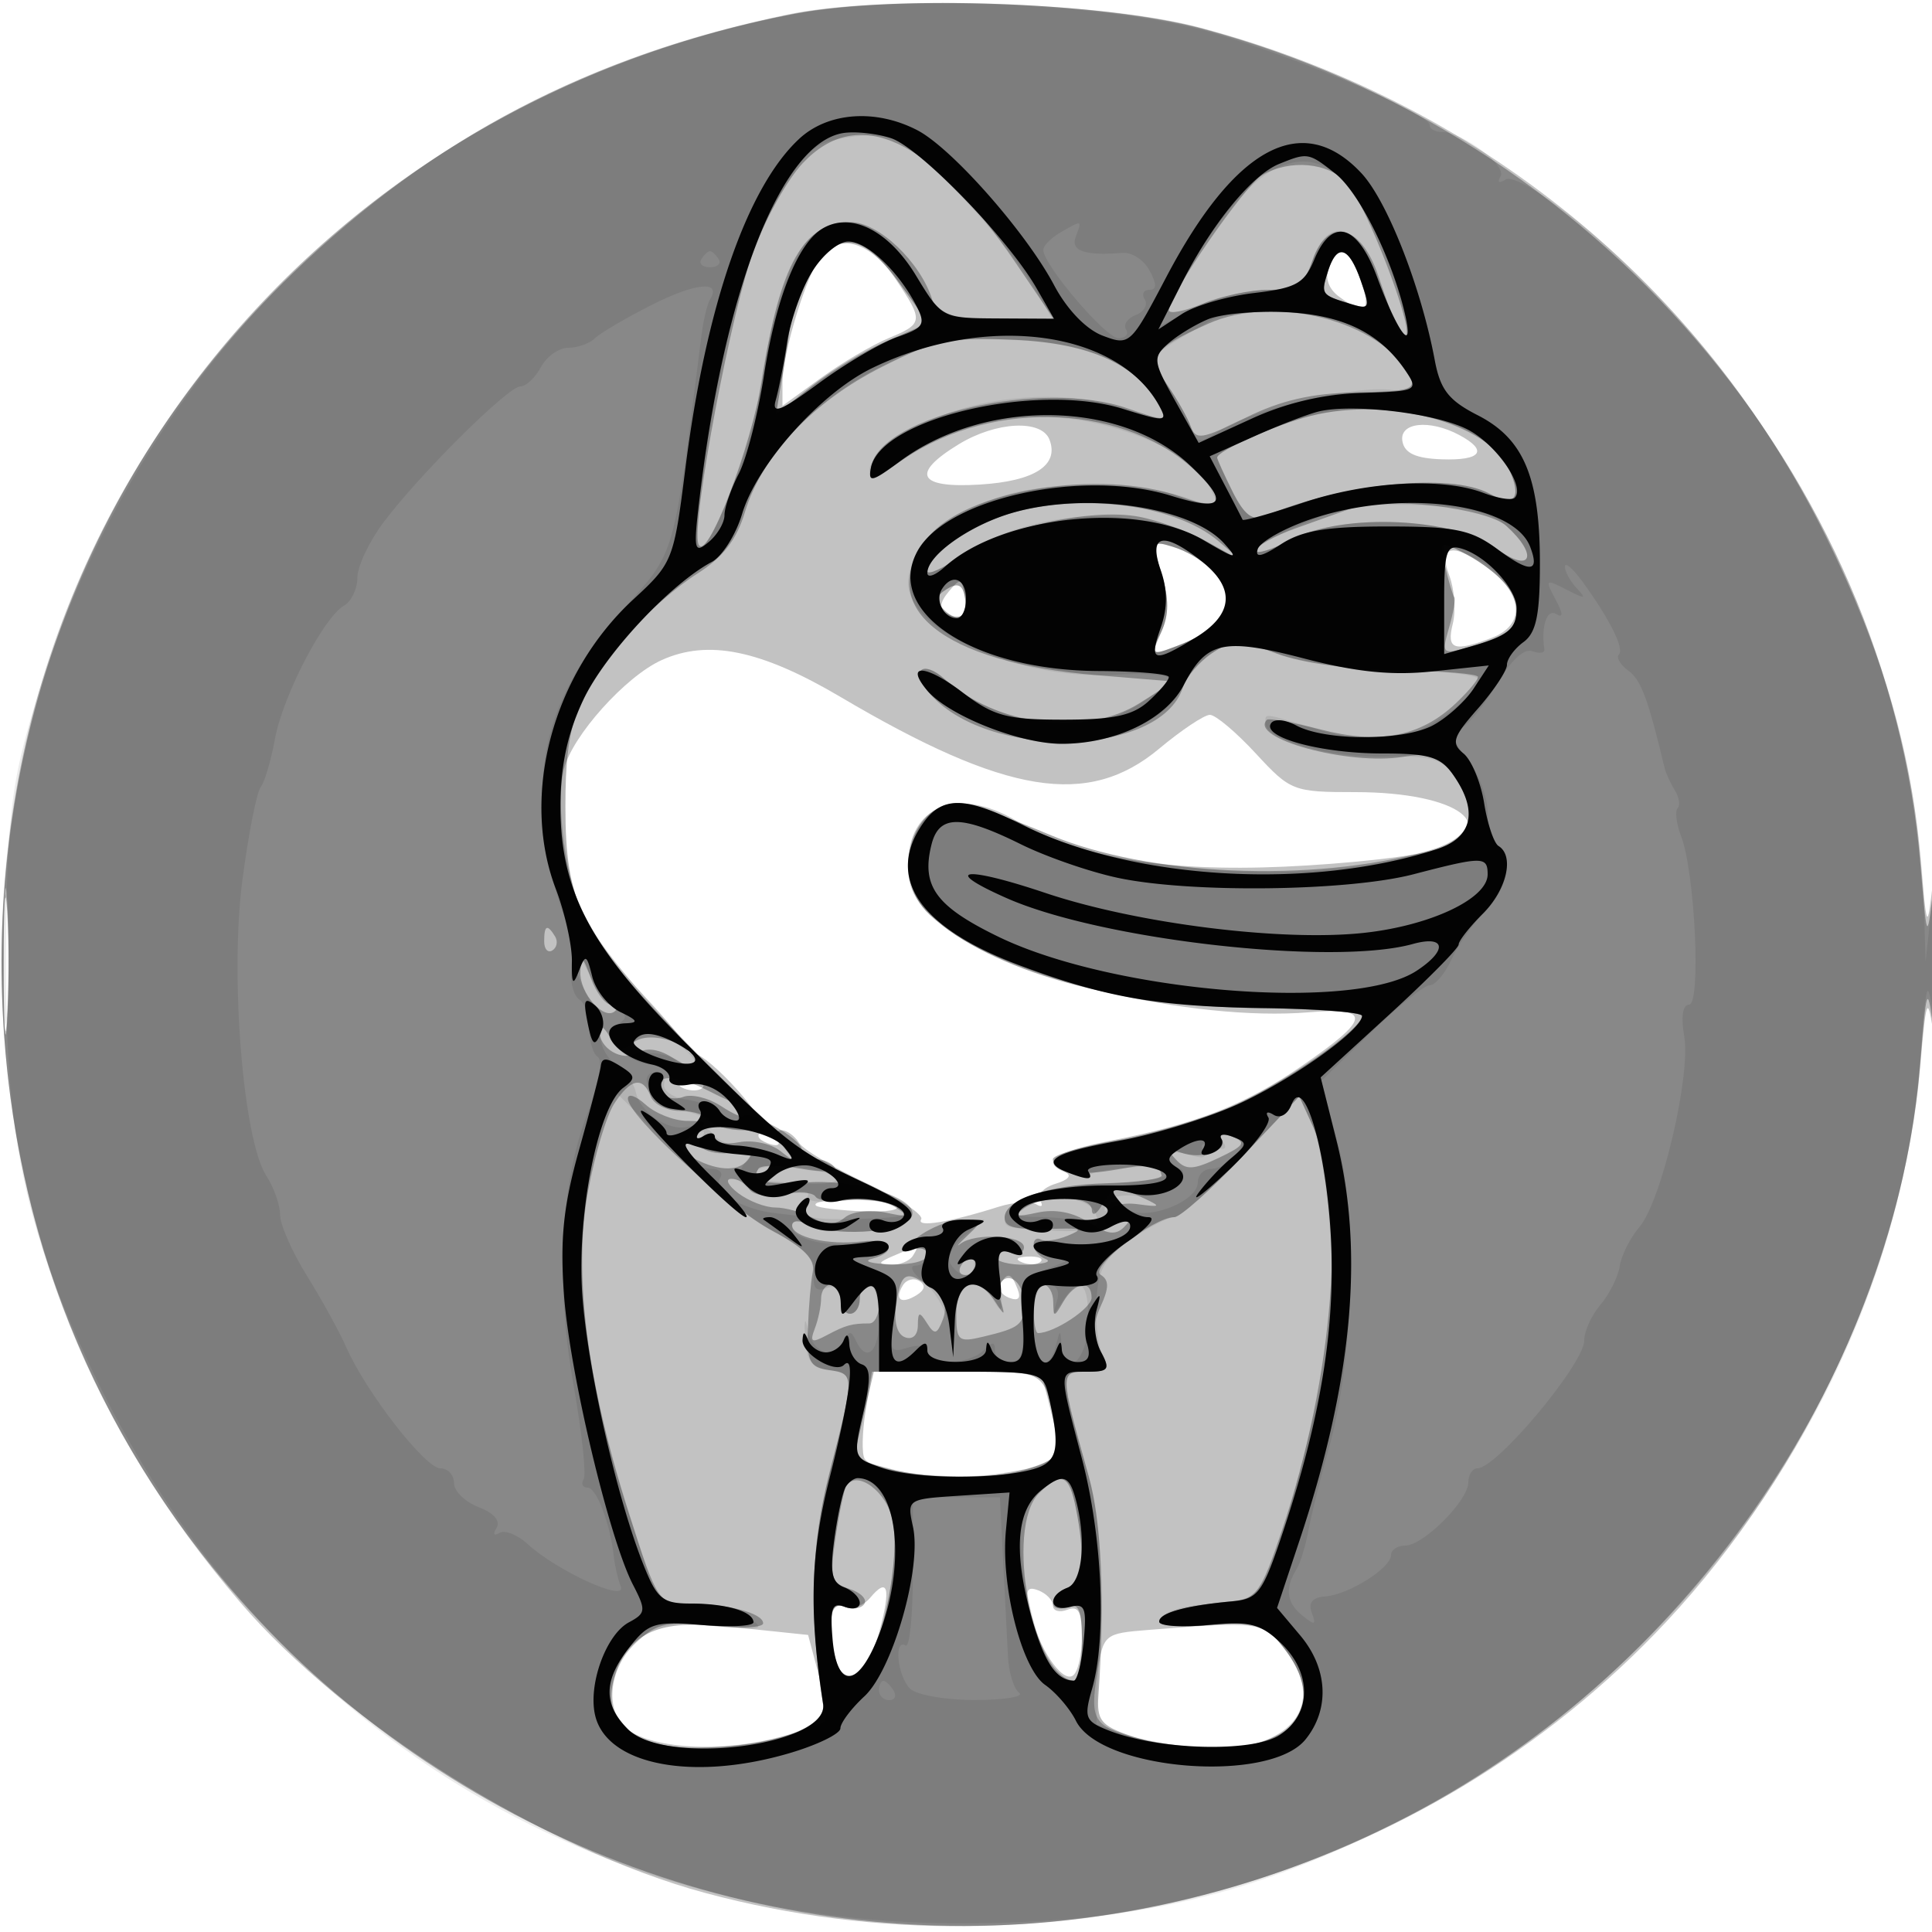 <svg xmlns="http://www.w3.org/2000/svg" width="200" height="200" fill="#000000"><path fill-opacity=".239" fill-rule="evenodd" d="M81.625 1.488C61.002 5.783 44.951 14.171 30.274 28.323 9.432 48.421-1.164 75.444.289 104.798c1.141 23.041 9.187 43.049 24.544 61.037C35.655 178.51 56.415 191.492 73 195.956c35.768 9.626 74.476-1.296 99.5-28.074 14.651-15.679 24.566-37.334 26.272-57.382.598-7.024.758-7.512 1.312-4 .36 2.278.626-1.166.617-8-.01-7.647-.233-10.186-.617-7-.595 4.95-.609 4.919-1.314-3-.991-11.132-4.001-21.296-9.77-33-12.905-26.177-36.172-45.069-64.854-52.658C114.029.165 91.434-.554 81.625 1.488m3.454 24.917C83.534 28.267 81 36.504 81 39.665v2.348l3.959-2.869c2.178-1.577 5.328-3.434 7-4.127 3.644-1.51 3.677-1.775.757-6.119-2.526-3.757-5.723-4.8-7.637-2.493m52.474 1.319c-.415 1.08-.01 2.2 1.084 3 2.734 1.999 3.345 1.523 2.213-1.724-1.178-3.381-2.32-3.823-3.297-1.276M99.25 45.989c-5.02 3.061-4.223 4.571 2.201 4.171 5.653-.352 8.207-2.002 7.192-4.647-.814-2.122-5.523-1.884-9.393.476m45.932-.28c.235 1.219 1.403 1.746 4.074 1.839 4.092.142 4.837-.893 1.81-2.513-3.109-1.663-6.264-1.302-5.884.674m-24.936 13.74c.789 2.57.777 4.204-.042 6.002-1.088 2.388-1.037 2.436 1.553 1.451 3.694-1.404 5.243-2.843 5.243-4.869 0-2.021-2.599-4.522-5.669-5.456-2.069-.63-2.119-.496-1.085 2.872m29.78.12c.538 1.414.703 3.664.367 5-.671 2.674.104 2.953 4.042 1.456 3.343-1.271 3.313-4.292-.07-6.952-3.77-2.966-5.576-2.759-4.339.496m-51.825 1.686c-.932 1.125-.983 1.761-.183 2.256 1.48.915 2.237.047 1.82-2.088-.304-1.563-.467-1.579-1.637-.168m-29.72 7.084c-3.737 1.696-9.234 7.828-10.096 11.263-.915 3.644.216 11.725 2.168 15.501.914 1.766 3.671 5.36 6.127 7.986s4.433 5.03 4.393 5.343.265.587.677.609c1.678.092 8.187 7.38 7.159 8.015-.682.422-.477.896.559 1.293.956.367 1.382.217 1.025-.36-.336-.544-.157-.989.398-.989s1.369.58 1.809 1.289c.44.708 3.587 2.593 6.993 4.188 3.405 1.595 5.955 3.283 5.666 3.752-.539.871 2.903.313 8.006-1.3 1.576-.498 3.333-.616 3.904-.263.572.354.751.175.397-.398-.354-.572.364-1.347 1.595-1.722 1.359-.413 1.748-.883.989-1.197-2.597-1.072-1.054-2.127 4.788-3.277 8.824-1.736 13.817-3.686 19.63-7.665 7.227-4.947 7.411-6.161.852-5.617-12.078 1.002-31.359-3.56-37.925-8.972-2.791-2.3-3.595-3.696-3.595-6.236 0-6.152 5.071-8.243 11.209-4.621 6.442 3.801 15.271 5.313 27.765 4.755 6.339-.284 13.214-1.032 15.276-1.663 7.677-2.349 2.812-6.053-7.951-6.053-6.425 0-6.707-.11-10.299-4-2.031-2.2-4.169-4-4.752-4-.582 0-2.944 1.575-5.248 3.5-7.365 6.153-15.831 4.779-33-5.357-8.246-4.868-13.703-5.989-18.519-3.804M.382 99.5c.002 6.6.164 9.17.359 5.711.196-3.459.195-8.859-.003-12S.38 92.9.382 99.5m70.431 13.183c.721.289 1.584.253 1.916-.079s-.258-.568-1.312-.525c-1.165.048-1.402.285-.604.604m13.656 12.12c.229.228 2.452.496 4.941.595 2.506.1 3.982-.172 3.307-.609-1.214-.786-9.035-.774-8.248.014M92.5 130c-1.63.701-1.688.872-.309.93.93.038 1.969-.38 2.309-.93.711-1.15.676-1.15-2 0m13.313.683c.721.289 1.584.253 1.916-.079s-.258-.568-1.312-.525c-1.165.048-1.402.285-.604.604m-12.344 2.367c-.918 1.486-.188 2.012 1.417 1.021.859-.532.962-1.047.29-1.462-.571-.353-1.339-.154-1.707.441m10.096-.155c-.305.493.096 1.145.89 1.449q1.444.555.887-.895c-.645-1.68-1.011-1.794-1.777-.554m-13.959 13.166c-.357 2.233-.404 4.457-.104 4.942.839 1.358 9.008 2.298 13.748 1.581 6.4-.967 6.825-1.452 5.578-6.362L107.757 142H90.256zm.463 19.355c-.668.806-1.857 1.219-2.642.918-1.004-.386-1.427.201-1.427 1.977 0 6.623 3.316 6.941 5.055.485 1.194-4.435.855-5.597-.986-3.38m16.538 1.361c.873 3.765 3.286 7.407 4.437 6.696.526-.325.956-2.125.956-4.001 0-2.62-.347-3.276-1.5-2.834-.825.317-1.5.126-1.5-.424s-.681-1.261-1.512-1.58c-1.204-.462-1.384-.025-.881 2.143m-40.454 2.973c-2.723 2.304-3.593 6.271-1.887 8.602 1.794 2.45 9.131 3.232 15.651 1.668 2.799-.672 5.277-1.525 5.507-1.897s-.075-2.52-.677-4.775l-1.094-4.099-5.973-.625c-8.522-.89-9.225-.822-11.527 1.126m52.717-1.02c-4.549.363-4.642.441-5.272 4.381-.795 4.975-.436 5.562 4.188 6.846 12.674 3.52 21.142-1.694 15.141-9.322-2.169-2.759-2.612-2.819-14.057-1.905"/><path fill-opacity=".299" fill-rule="evenodd" d="M82.334 1.414C31.932 11.026-2.412 54.576.314 105.422c3.87 72.21 81.427 116.072 145.765 82.437 29.206-15.269 50.179-46.249 52.708-77.859.618-7.716.737-8.085 1.297-4 .378 2.764.613.063.609-7-.005-7.54-.216-9.778-.613-6.5-.596 4.929-.615 4.886-1.277-3-3.388-40.33-33.67-75.588-74.303-86.515C114.216.22 92.785-.578 82.334 1.414m.734 15.513c-1.504 1.611-3.738 5.548-4.964 8.75-2.309 6.03-6.569 28.503-5.805 30.621.792 2.196 5.506-10.034 6.61-17.152C80.742 27.332 83.199 23 88.066 23c2.874 0 7.195 4.097 8.432 7.995.544 1.712 1.51 2.005 6.607 2.005h5.97l-3.93-5.786c-8.796-12.953-16.314-16.456-22.077-10.287m47.598 1.2C128.864 19.175 121 30.547 121 32.104c0 .437 1.561.142 3.468-.655S129.481 30 131.37 30c2.935 0 3.59-.447 4.506-3.073 1.571-4.507 4.997-3.713 6.791 1.573 2.187 6.446 2.355 6.812 2.889 6.278.805-.806-4.162-13.685-6.108-15.835-1.921-2.123-5.898-2.492-8.782-.816M83.989 28.25c-1.09 1.788-2.01 3.7-2.045 4.25s-.412 3.116-.838 5.703l-.775 4.703 3.718-2.944c2.044-1.62 5.597-3.743 7.895-4.719l4.178-1.774-3.067-4.235c-3.746-5.171-6.342-5.452-9.066-.984m53.487-.175c-.758 2.39-.72 2.448 2.242 3.358 2.096.644 2.159.513 1.152-2.376-1.241-3.559-2.464-3.913-3.394-.982m-12.407 5.437c-5.813 2.616-6.299 3.347-4.22 6.35 1.004 1.451 2.09 3.374 2.413 4.273.52 1.449 1.16 1.35 5.667-.88 3.681-1.822 6.838-2.547 11.467-2.635 5.649-.106 6.284-.314 5.498-1.8-2.958-5.589-13.967-8.395-20.825-5.308m-33.8 4.484c-7.136 3.597-12.409 9.19-14.153 15.012-.862 2.876-2.274 4.698-4.953 6.389-2.061 1.301-5.183 4-6.937 5.998-5.597 6.375-6.698 9.353-6.695 18.105.004 9.909 1.571 13.108 11.414 23.315 3.88 4.023 7.055 7.462 7.055 7.642s-1.642-.51-3.648-1.532c-3.601-1.836-5.968-1.731-4.767.212.339.55 1.31.733 2.157.408.847-.324 2.601.105 3.899.955 1.297.851 2.359 1.299 2.359.997s1.35.15 3 1.003 3 1.99 3 2.526.648.974 1.441.974 1.68.387 1.973.861c.293.473-1.266.532-3.463.13s-4.197-.402-4.445 0c-.821 1.328.429 1.667 5.17 1.399 5.771-.326 12.272 2.062 10.483 3.851-1.414 1.414-7.918 1.751-10.409.54-1.02-.496-1.75-.465-1.75.075 0 1.213 3.781 2.076 7.25 1.654 3.013-.366 3.809 1.067 1 1.801-.963.251-.062.509 2 .573 2.145.066 3.75-.358 3.75-.991 0-.624-.764-.836-1.75-.487-1.09.387-.842-.091.66-1.268 1.326-1.038 3.443-1.888 4.706-1.888 2.162 0 2.196.095.569 1.625-.95.894-1.29 1.287-.756.875 1.502-1.16 6.571-.885 6.571.357 0 .609-.675.848-1.5.531s-1.5-.139-1.5.393c0 .533 1.463.933 3.25.89s2.688-.306 2-.583c-.687-.278-1.25-.944-1.25-1.48 0-.537.338-.781.75-.542.412.238 1.65.065 2.75-.386 1.656-.678 1.484-.805-1-.734-4.453.128-5.5-.093-5.5-1.161 0-1.847 4.539-3.379 10.5-3.544 3.3-.091 5.888-.464 5.75-.829s-.25-.827-.25-1.028-1.882-.021-4.182.399c-4.253.778-6.818.388-6.818-1.037 0-.435 2.953-1.305 6.562-1.933s9.047-2.242 12.083-3.585c5.341-2.362 13.357-7.952 13.353-9.312-.001-.366-4.614-.72-10.25-.787-15.11-.178-28.121-3.824-34.498-9.666-4.52-4.142-1.547-12.711 3.965-11.428 1.257.293 5.046 1.696 8.421 3.117 10.153 4.278 27.142 5.015 39.114 1.698 4.772-1.322 5.573-3.767 2.617-7.987-1.352-1.93-2.237-2.234-5.139-1.763-5.614.912-15.995-1.916-14.077-3.835.194-.193 2.703.259 5.576 1.004 6.025 1.563 10.3.744 13.933-2.669 1.287-1.209 2.34-2.458 2.339-2.774 0-.317-3.712-.623-8.25-.68-4.933-.062-9.984-.757-12.566-1.729-3.929-1.48-4.532-1.485-6.711-.057-1.317.863-2.677 2.46-3.022 3.548-2.304 7.26-20.457 7.588-26.343.476-1.893-2.288-.558-3.352 1.673-1.333 5.375 4.864 14.66 5.999 20.22 2.471l3.5-2.221-8-.66c-16.029-1.324-23.077-7.074-17.445-14.234 3.88-4.932 17.889-7.195 26.195-4.231 4.134 1.475 4.789.613 1.803-2.373-7.192-7.192-21.12-7.89-30.493-1.529-3.15 2.137-3.664 2.253-3.377.762 1.013-5.257 17.799-9.062 26.533-6.014 3.992 1.393 4.165 1.375 3.252-.331-2.249-4.203-7.173-6.428-14.968-6.764-6.764-.29-8.112-.014-13.731 2.819m44.449 5.048c-3.563.884-9.718 3.625-9.718 4.328 0 .176.723 1.77 1.606 3.541 1.174 2.351 2.05 3.034 3.25 2.533 8.165-3.41 19.242-4.534 23.295-2.365 2.67 1.429 3.431.492 2.055-2.529-2.165-4.751-12.423-7.509-20.488-5.508m-32.034 10.405C99.808 54.831 96 57.644 96 59.125c0 .448 1.598-.27 3.551-1.595 4.344-2.948 13.379-4.947 18.301-4.049 2.006.366 5.223 1.543 7.148 2.615l3.5 1.95-2.33-1.998c-4.653-3.99-15.176-5.206-22.486-2.599M140 52.591c-.825.296-3.412 1.222-5.75 2.056S130 56.53 130 56.975s1.688-.07 3.75-1.145c5.327-2.777 16.835-2.252 21.188.966 3.568 2.638 4.391.717 1.005-2.347-2.057-1.862-12.532-3.083-15.943-1.858m-19.754 6.858c.789 2.57.777 4.204-.042 6.002-1.088 2.388-1.037 2.436 1.553 1.451 3.694-1.404 5.243-2.843 5.243-4.869 0-2.021-2.599-4.522-5.669-5.456-2.069-.63-2.119-.496-1.085 2.872m29.362-.751c.371 1.541.794 2.948.941 3.127.148.179-.097 1.598-.543 3.152-.786 2.741-.723 2.802 2.059 2.004 4.06-1.164 4.935-1.853 4.935-3.885 0-1.919-2.118-4.124-5.782-6.02-2.166-1.12-2.248-1.037-1.61 1.622m-51.6 2.287c-1.177.735-1.233 1.19-.266 2.157 1.456 1.456 2.571.639 2.096-1.537-.241-1.106-.767-1.284-1.83-.62M.378 100c0 6.325.163 8.912.361 5.75s.198-8.338 0-11.5-.361-.575-.361 5.75m55.955-2.544c0 .801.383 1.22.85.931s.591-.944.274-1.456c-.808-1.308-1.124-1.161-1.124.525m3.746 3.172c-.083 2.234 2.51 5.116 3.612 4.015.353-.354.155-.643-.441-.643s-1.535-1.237-2.088-2.75c-.854-2.338-1.016-2.431-1.083-.622m1.951 6c-.051 1.896 2.399 3.343 3.994 2.357.947-.585 2.248-.382 3.716.581 1.293.846 2.26 1.033 2.26.436 0-1.887-4.76-3.446-6.39-2.094-1.159.963-1.658.842-2.499-.603-.578-.993-1.064-1.298-1.081-.677m1.555 7.622c-.804 1.237-2.024 5.325-2.712 9.084q-2.343 12.81 4.223 33.307c2.957 9.233 3.041 9.359 6.201 9.373 4.056.017 7.703.978 7.703 2.03 0 .446-2.362.568-5.25.27-5.989-.617-9.197 1.205-10.294 5.849-1.013 4.287 2.328 6.855 8.794 6.76 7.715-.113 13.325-2.054 12.95-4.48-1.466-9.502-1.264-16.479.699-24.11 2.599-10.104 2.599-10.123-.149-10.513-1.933-.275-2.231-.884-2.114-4.32.075-2.2.3-4.822.5-5.826.262-1.313-.898-2.501-4.136-4.236-4.724-2.53-15-11.92-15-13.706 0-.573.823-.297 1.829.613s2.918 1.669 4.25 1.687c2.28.03 2.314.112.588 1.42-1.765 1.338-1.758 1.429.185 2.469 2.619 1.402 4.849 1.371 5.745-.079.485-.784.056-.985-1.33-.622-2.473.647-5.051-.617-3.374-1.654.609-.376 1.107-.27 1.107.236 0 .507 1.128.705 2.506.442 1.378-.264 3.29.136 4.25.888 1.579 1.239 1.614 1.203.372-.382-.755-.963-2.641-1.75-4.191-1.75-1.551 0-3.097-.45-3.437-1s-1.731-1-3.09-1c-1.36 0-2.732-.675-3.048-1.5-.812-2.116-2.079-1.865-3.777.75m65 5.5c-3.254 3.438-6.412 6.25-7.018 6.25-2.164 0-8.842 5.212-7.635 5.958.888.549.892 1.333.016 3.256-.864 1.898-.868 3.066-.016 4.66 1.023 1.91.879 2.126-1.416 2.126-2.838 0-2.838-.021.204 10.888 1.318 4.726 1.675 12.882.99 22.598-.182 2.591.254 3.147 3.29 4.194 1.925.664 5.762 1.233 8.527 1.264 8.742.098 11.969-4.501 7.313-10.42-1.975-2.512-2.614-2.708-7.5-2.302-2.937.243-5.34.077-5.34-.371 0-.872 2.724-1.635 7.414-2.077 2.651-.249 3.126-.905 5.269-7.274 5.447-16.185 6.801-34.056 3.183-42l-1.366-3zm-2.143-1.843c.753 1.217-2.057 2.166-4.192 1.414-1.42-.499-1.517-.364-.513.719 1.03 1.111 1.773 1.081 4.43-.177 2.622-1.242 2.883-1.63 1.46-2.176-.952-.365-1.485-.266-1.185.22m-50.001 5.625c1.068.807 2.785 1.468 3.816 1.468s2.774.481 3.873 1.069c1.432.767 2.378.755 3.338-.043.738-.612 2.621-.839 4.186-.506 2.444.521 2.586.442 1.006-.557-1.013-.64-3.17-.968-4.794-.73-1.625.238-3.177.073-3.449-.367s-1.773-.545-3.334-.233c-1.602.321-3.137.089-3.521-.532-.374-.606-1.216-1.087-1.871-1.069-.655.017-.317.692.75 1.5m37.639 1.218c-.566.971-1.033 1.194-1.05.5-.037-1.523-4.951-1.631-7.03-.154-1.147.815-.827.918 1.356.439 1.867-.409 3.722-.059 5.357 1.012 1.886 1.236 2.782 1.356 3.644.487.86-.868.708-.987-.618-.482-1.286.489-1.61.275-1.2-.792.356-.928 1.549-1.33 3.261-1.098 2.334.316 2.429.238.7-.578-2.863-1.351-3.282-1.288-4.42.666M99.5 131c-.34.55-.141 1 .441 1s1.059-.45 1.059-1-.198-1-.441-1-.719.45-1.059 1m-6.708 3.962c-.274 1.868.053 3.148.887 3.468.776.298 1.327-.201 1.336-1.211.013-1.449.162-1.488.947-.247.787 1.245 1.041 1.184 1.647-.395.485-1.264.118-2.303-1.138-3.222-2.662-1.947-3.191-1.716-3.679 1.607m10.916-2.337c-.313.314-.342 1.314-.064 2.223.427 1.391.33 1.376-.618-.098-1.826-2.84-4.026-2.146-4.026 1.269 0 2.786.212 2.968 2.75 2.362 3.838-.917 4.25-1.245 4.25-3.381 0-1.977-1.321-3.346-2.292-2.375M85 134.418c0 .78-.293 2.183-.652 3.117-.542 1.412-.331 1.526 1.25.68C87.523 137.185 88.193 137 90 137c.55 0 1-.9 1-2s-.45-2-1-2-1 .675-1 1.5-.45 1.5-1 1.5-1-.675-1-1.5-.45-1.5-1-1.5-1 .638-1 1.418m22 1.082c0 1.375.204 2.5.453 2.5 1.67 0 5.547-2.558 5.547-3.661 0-1.9-1.714-1.659-2.92.411-.971 1.667-1.021 1.667-1.05 0-.016-.963-.48-1.75-1.03-1.75s-1 1.125-1 2.5m-17.59 11.003-1.045 4.504 3.568.991c4.7 1.306 11.011 1.266 14.913-.094 2.721-.949 3.065-1.453 2.556-3.75-1.441-6.504-.858-6.154-10.242-6.154h-8.705zm-1.812 7.341c-.222.361-.717 2.749-1.099 5.307-.625 4.172-.479 4.721 1.417 5.322 1.162.369 1.867 1.069 1.566 1.555-.3.487-1.207.631-2.014.321-1.081-.415-1.464.19-1.453 2.294.009 1.571.467 3.532 1.019 4.357.873 1.304 1.19 1.256 2.426-.36 2-2.617 3.695-11.297 2.965-15.187-.563-3.002-3.739-5.377-4.827-3.609m19.973.727c-3.621 3.621-.645 19.325 3.679 19.414.412.008.75-1.833.75-4.092 0-3.24-.317-3.985-1.5-3.531-.825.316-1.5.125-1.5-.425s.675-1.259 1.5-1.575c1.605-.616 1.88-3.21.875-8.237-.702-3.508-1.516-3.841-3.804-1.554"/><path fill-opacity=".081" fill-rule="evenodd" d="M81.909 1.487C43.232 8.831 13.458 36.802 2.78 75.825 1.085 82.018.668 86.493.618 99c-.073 18.542 1.898 28.024 8.893 42.791 16.98 35.845 50.408 57.227 89.607 57.318 18.12.042 30.83-2.923 45.882-10.706 30.574-15.807 51.362-46.298 53.794-78.903.593-7.95.744-8.475 1.289-4.5.387 2.825.61.404.599-6.5-.015-9.043-.136-9.933-.682-5l-.664 6-.168-5.662c-.768-25.887-14.933-53.94-35.773-70.848-3.745-3.039-6.823-4.844-7.521-4.412-.699.432-.919.303-.537-.314.687-1.112-3.904-4.597-6.056-4.597-.705 0-1.281-.313-1.281-.695 0-1.353-16.099-8.027-24.238-10.047C112.815.208 92.349-.495 81.909 1.487m2.86 13.582c-2.796 1.63-6.501 8.874-8.659 16.931-2.306 8.611-4.632 23.812-3.774 24.669.968.968 5.492-10.308 6.178-15.398 1.051-7.796 3.309-14.801 5.374-16.67 3.358-3.038 7.207-1.734 10.612 3.595 2.99 4.681 3.018 4.696 8.716 4.75l5.717.054-2.197-3.75c-1.208-2.062-4.703-6.337-7.765-9.5-4.691-4.843-6.113-5.745-9.02-5.72-1.898.017-4.23.485-5.182 1.039m47.098 2.493c-2.964 1.553-6.693 6.199-9.676 12.056l-2.097 4.119 3.664-1.869c2.016-1.027 5.326-1.868 7.356-1.868 3.201 0 3.829-.397 4.736-3 1.659-4.758 4.621-3.988 6.733 1.75.961 2.613 2.155 5.2 2.653 5.75 1.294 1.429-.102-4.071-2.456-9.679-3.016-7.182-6.56-9.54-10.913-7.259M109.75 24.08c-.963.561-1.75 1.365-1.75 1.788 0 1.537 6.464 9.132 7.773 9.132.74 0 1.096-.403.792-.895-.305-.493.147-1.164 1.004-1.493s1.278-1.051.935-1.605-.13-1.007.472-1.007c.781 0 .791-.567.033-1.984-.584-1.09-1.837-1.919-2.785-1.841-3.937.324-5.432-.191-4.862-1.675.671-1.75.671-1.75-1.612-.42m-25.761 4.17c-1.09 1.788-2.01 3.7-2.045 4.25s-.41 3.102-.833 5.671l-.77 4.671 3.409-2.6c1.874-1.43 5.407-3.564 7.851-4.741l4.442-2.141-3.028-4.18c-3.705-5.116-6.31-5.384-9.026-.93m-11.386-1.417c-.283.459.12.834.897.834s1.18-.375.897-.834S73.71 26 73.5 26s-.614.375-.897.833m64.873 1.242c-.758 2.39-.72 2.448 2.242 3.358 2.096.644 2.159.513 1.152-2.376-1.241-3.559-2.464-3.913-3.394-.982m-70.034 3.504c-2.697 1.366-5.341 2.92-5.873 3.452-.533.533-1.763.969-2.734.969-.97 0-2.246.9-2.835 2s-1.544 2-2.122 2c-1.281 0-10.486 9.143-14.19 14.094C38.21 56.071 37 58.636 37 59.795s-.626 2.465-1.392 2.905c-2.125 1.221-6.352 9.399-7.154 13.841-.393 2.177-1.056 4.409-1.473 4.959s-1.267 4.877-1.889 9.616c-1.299 9.9.075 26.883 2.477 30.599.787 1.218 1.431 3.042 1.431 4.054s1.246 3.84 2.769 6.285 3.36 5.786 4.083 7.425C37.906 144.136 44.019 152 45.585 152c.778 0 1.415.686 1.415 1.525s1.152 1.963 2.56 2.498c1.558.592 2.281 1.426 1.846 2.13-.405.654-.28.887.288.536.552-.341 1.859.168 2.905 1.131 3.026 2.787 10.315 6.12 9.662 4.418-.298-.778-.622-2.162-.718-3.076-.358-3.381-1.788-7.162-2.71-7.162-.523 0-.711-.388-.418-.862.293-.475-.176-4.862-1.043-9.75-1.886-10.641-1.369-20.76 1.438-28.138 1.099-2.888 1.591-5.502 1.094-5.809S61 107.81 61 106.5s-.45-2.66-1-3-.948-1.604-.884-2.809c.107-2.03.152-2.044.608-.191.27 1.1 1.005 2.632 1.634 3.404.628.772 1.008 2.194.844 3.16-.163.966.512 2.359 1.5 3.096.989.737 1.935 2.015 2.103 2.84.443 2.18 3.418 4.168 5.447 3.641.964-.25 2.089.066 2.5.702s1.648 1.209 2.748 1.272 2.9.485 4 .937c1.781.732 1.849.637.628-.865-.755-.928-2.578-1.687-4.05-1.687-1.473 0-3.106-.412-3.628-.915s-2.07-1.066-3.44-1.25c-2.398-.323-4.307-3.835-2.083-3.835.59 0 .96.552.823 1.226-.138.675.875 1.388 2.25 1.585s2.927.77 3.45 1.274c1.931 1.861 2.795.843.983-1.159-1.175-1.298-2.711-1.915-4.106-1.648-1.253.239-2.14-.046-2.028-.652.111-.593-.779-1.229-1.976-1.412-3.024-.464-5.151-3.084-3.389-4.173 1.048-.648 1.012-.978-.184-1.674-2.798-1.628-7.141-12.549-7.567-19.026-.568-8.654 1.735-14.876 8.182-22.101 5.676-6.361 5.265-4.941 8.256-28.569.197-1.556.595-3.212.885-3.681 1.228-1.987-1.497-1.722-6.064.589m58.058 1.516c-6.94 3.988-6.757 3.728-4.698 6.701 1.03 1.487 2.163 3.507 2.517 4.489.585 1.62.856 1.647 2.927.29 3.435-2.251 14.648-4.846 18.023-4.171 2.882.576 2.928.526 1.503-1.621-2.798-4.215-6.505-6.139-12.509-6.496-3.179-.188-6.66.174-7.763.808m-34.058 4.721c-6.925 3.335-12.899 9.639-14.639 15.448-.635 2.12-2.041 4.328-3.123 4.907-4.34 2.323-11.114 9.609-13.322 14.329-3.188 6.816-3.178 15.225.026 22 1.416 2.994 5.747 8.411 10.793 13.5 10.383 10.47 11.109 11.044 18.275 14.434 4.308 2.038 5.491 3.023 4.646 3.868-1.364 1.364-7.905 1.667-10.348.479-1.077-.524-1.75-.461-1.75.165 0 1.369 3.965 2.281 7.294 1.677 1.489-.27 2.706-.07 2.706.443 0 .514-1.013.982-2.25 1.04-2.033.097-1.976.214.592 1.226 2.617 1.03 2.793 1.423 2.226 4.968-.565 3.531-.448 3.797 1.408 3.208 1.169-.371 2.024-.192 2.024.425 0 1.453 4.313 1.354 5.8-.133.933-.933 1.2-.933 1.2 0 0 .66.701 1.2 1.557 1.2 1.214 0 1.49-.938 1.25-4.25-.283-3.913-.069-4.343 2.693-5.424 2.606-1.02 2.705-1.184.75-1.25-1.237-.042-2.25-.496-2.25-1.01 0-.513 1.217-.713 2.706-.443 3.329.604 7.294-.308 7.294-1.677 0-.626-.673-.689-1.75-.165-.963.468-3.55.757-5.75.643-5.454-.284-5.5-.296-5.5-1.389 0-1.81 4.364-3.305 10.162-3.479 3.185-.096 6.101-.486 6.481-.865 1.394-1.395 2.561-.642 1.321.852-.762.919-2.49 1.424-4.273 1.25-1.814-.178-3.101.209-3.267.982-.151.701-.039.795.248.208.362-.739.953-.709 1.924.097 1.756 1.457 7.404-.603 7.404-2.701 0-.759.62-1.379 1.378-1.379s1.894-.622 2.525-1.383c.887-1.069.79-1.521-.429-1.989-1.037-.397-1.332-.208-.862.553.483.781.157.944-1 .5-1.111-.426-1.477-.272-1.039.438q.68 1.096-1.448.421c-1.169-.371-2.125-.286-2.125.188 0 .475-1.649.974-3.664 1.11s-4 .454-4.41.708c-.99.611-3.926-.548-3.926-1.55 0-.435 3.037-1.313 6.75-1.952 3.713-.638 9.151-2.252 12.086-3.586 5.235-2.38 13.166-7.979 13.162-9.292-.001-.366-4.614-.72-10.25-.787-15.11-.178-28.121-3.824-34.498-9.666-4.52-4.142-1.547-12.711 3.965-11.428 1.257.293 5.111 1.722 8.565 3.176 10.484 4.412 28.918 5.104 39.853 1.495 3.775-1.246 4.445-3.972 1.877-7.638-1.248-1.782-2.422-2.105-7.25-1.995-5.669.128-12.26-1.723-12.26-3.444 0-1.089-.432-1.14 5.441.641 2.816.855 6.35 1.235 8.217.884 3.12-.585 8.343-4.409 8.341-6.106-.001-.439-3.713-.858-8.25-.932-4.75-.077-10.08-.811-12.566-1.729-3.844-1.421-4.566-1.432-6.596-.102-1.253.821-2.756 2.54-3.339 3.821-1.402 3.076-7.014 5.644-12.333 5.644-4.397 0-11.801-2.953-13.977-5.574-1.737-2.093-.3-3.054 1.806-1.207 5.709 5.006 14.388 6.217 20.006 2.792 1.787-1.09 3.251-2.326 3.251-2.746.001-.421-2.5-.609-5.558-.419-9.851.613-21.443-4.53-21.443-9.513 0-3.66 5.041-7.903 11.123-9.362 5.453-1.309 15.561-.746 18.923 1.054 2.206 1.18 2.415.705.921-2.087-1.576-2.944-8.669-6.101-14.999-6.675-6.494-.588-11.95.851-16.718 4.412-2.491 1.86-3.25 2.075-3.25.918 0-.83 2.043-2.706 4.54-4.169 5.875-3.443 15.286-4.353 21.861-2.112 4.439 1.512 4.569 1.501 3.604-.302-2.292-4.284-7.166-6.496-15.005-6.811-6.589-.265-8.236.053-13.558 2.617m44.276 5.221c-3.568.892-9.718 3.635-9.718 4.335 0 .176.723 1.77 1.606 3.541 1.174 2.351 2.05 3.034 3.25 2.533 8.165-3.41 19.242-4.534 23.295-2.365 2.67 1.429 3.431.492 2.055-2.529-2.211-4.853-12.288-7.565-20.488-5.515m-32.034 10.412C99.808 54.831 96 57.644 96 59.125c0 .448 1.598-.27 3.551-1.595 7.213-4.895 18.185-5.459 25.449-1.309l3.5 2-1.812-2.007c-3.542-3.925-15.666-5.382-23.004-2.765M139 52.595c-4.799 1.73-9 3.807-9 4.449 0 .407 1.688-.139 3.75-1.214 5.327-2.777 16.835-2.252 21.188.966 3.578 2.646 4.387.713.989-2.362-1.513-1.369-3.881-1.945-8.75-2.128-3.673-.138-7.352-.008-8.177.289M120.15 59c.72 2.065.725 3.919.018 5.949-1.01 2.897-.982 2.931 1.619 1.942 5.909-2.247 6.848-5.459 2.578-8.818-3.944-3.103-5.501-2.761-4.215.927m29.35 2.99v5.721l2.933-.838c1.612-.461 3.357-1.263 3.876-1.782 1.735-1.735-.171-5.655-3.528-7.256L149.5 56.27zm12.5-3.325c0 .514.563 1.53 1.25 2.257 1.033 1.093.846 1.115-1.076.125-2.2-1.134-2.262-1.08-1.15.998.795 1.486.82 1.977.076 1.517-.957-.591-1.585 1.274-1.23 3.652.058.393-.504.48-1.25.194-.825-.317-2.231.97-3.591 3.286-1.23 2.093-2.875 4.172-3.656 4.619-1.18.675-1.078 1.246.604 3.385 1.113 1.414 2.023 3.834 2.023 5.378 0 1.543.45 3.084 1 3.424 1.722 1.064 1.095 4.496-1.25 6.843-1.238 1.239-2.803 3.468-3.479 4.955-.675 1.486-1.701 2.702-2.279 2.702-.579 0-3.343 2.232-6.144 4.96l-5.092 4.96 1.768 6.531c2.064 7.626 1.606 22.345-.983 31.549-.851 3.025-1.79 6.812-2.088 8.416-.297 1.604-.845 3.404-1.218 4-1.236 1.975-1.064 3.481.547 4.79 1.339 1.088 1.5 1.048 1.015-.251-.391-1.047.062-1.594 1.404-1.695 2.419-.182 6.799-2.942 6.799-4.283 0-.537.655-.977 1.455-.977 1.884 0 6.545-4.661 6.545-6.545 0-.8.422-1.455.937-1.455 2.01 0 11.06-10.831 11.062-13.239 0-.956.758-2.622 1.682-3.702.925-1.08 1.82-2.874 1.99-3.988s1.081-2.927 2.025-4.029c2.295-2.68 5.359-15.727 4.649-19.792-.349-1.997-.155-3.25.504-3.25 1.257 0 .622-13.631-.811-17.399-.5-1.317-.669-2.637-.374-2.932s.166-1.128-.286-1.852-.929-1.767-1.061-2.317c-1.704-7.137-2.44-9.117-3.746-10.072-.847-.619-1.291-1.375-.986-1.679.592-.593-.989-3.736-3.835-7.627-.963-1.315-1.75-1.971-1.75-1.457m-63.992 2.32c-1.177.735-1.233 1.19-.266 2.157 1.456 1.456 2.571.639 2.096-1.537-.241-1.106-.767-1.284-1.83-.62M.374 99.5c.002 6.05.167 8.396.366 5.213.199-3.182.197-8.132-.004-11C.535 90.846.372 93.45.374 99.5M65.5 108c-.345.559.423 1 1.741 1 1.297 0 2.899.54 3.559 1.2.893.893 1.2.902 1.2.035 0-1.194-3.075-3.235-4.875-3.235-.554 0-1.285.45-1.625 1m-3.344 8.873c-3.261 10.886-2.347 23.042 3 39.877l2.938 9.25h3.762c2.069 0 4.635.648 5.703 1.44 1.745 1.294 1.369 1.382-3.723.869-5.149-.519-5.9-.336-8.25 2.014-3.1 3.101-3.294 5.969-.586 8.677 3.877 3.877 20.882 1.677 20.2-2.613-1.469-9.245-1.26-16.438.699-24.054 2.599-10.104 2.599-10.123-.149-10.513-1.717-.244-2.288-1.03-2.409-3.32-.106-2.015-.001-2.261.32-.75.516 2.426 2.806 3.036 3.756 1 .466-1 .7-1 1.166 0C89.71 141.165 91 139.964 91 136.5c0-1.925-.45-3.5-1-3.5s-1 .675-1 1.5-.45 1.5-1 1.5-1-.723-1-1.607c0-1.009-.552-1.395-1.481-1.039-1.047.402-1.414-.033-1.25-1.482.172-1.526-.959-2.682-4.417-4.514-2.557-1.355-7.201-5.14-10.321-8.411S63.736 113 63.587 113s-.793 1.743-1.431 3.873m66.429 2.877c-3.254 3.438-6.417 6.25-7.029 6.25s-2.617 1.031-4.455 2.29c-2.721 1.865-3.39 3.027-3.6 6.25-.142 2.178.153 4.747.655 5.71.757 1.448.474 1.75-1.64 1.75-2.837 0-2.838-.019.198 10.868 1.023 3.669 1.384 8.575 1.141 15.499l-.355 10.13 3.5 1.195c1.925.657 5.762 1.221 8.527 1.252 8.742.098 11.969-4.501 7.313-10.42-1.975-2.512-2.614-2.708-7.5-2.302-2.937.243-5.34.116-5.34-.283 0-1.113 2.799-1.939 6.568-1.939 4.126 0 5.006-1.729 9.002-17.687 2.249-8.982 2.602-12.171 2.186-19.762-.272-4.978-1.116-10.401-1.876-12.051l-1.38-3zm-57.377-2.074c-1.65.662.331 3.324 2.473 3.324.791 0 1.19.399.889.887-.853 1.38 2.031 3.266 5.649 3.694 1.805.214 3.956.466 4.781.561s3.3.088 5.5-.015c3.329-.156 3.696-.365 2.186-1.243-.998-.581-3.575-.852-5.727-.604-2.2.254-3.666.056-3.351-.454.316-.512-.57-.623-2.037-.254-3.411.856-6.13-1.194-4.38-3.302 1.001-1.206.871-1.427-.738-1.252-3.305.359-4.599.026-3.953-1.018.67-1.084.629-1.094-1.292-.324m7.172 3.518c-.608.984-.81.924 4.37 1.304 2.338.172 4.03-.045 3.76-.482-.688-1.112-7.523-1.804-8.13-.822M106 125c-1.143.738-.745.973 1.668.985 1.743.008 3.885.29 4.762.626 1.166.448 1.427.18.974-1-.686-1.787-5.029-2.146-7.404-.611m-8.423 2.125c.298.481-.359.875-1.459.875s-2.275.445-2.611.989c-.35.566.051.734.941.393.854-.328 1.552-.098 1.552.511s-.562 1.117-1.25 1.129-.268.8.932 1.75c1.2.951 2.37 3.078 2.6 4.728.376 2.693.434 2.617.568-.75.163-4.086 2.249-5.108 4.084-2 .805 1.363.938.933.602-1.949-.366-3.142-.176-3.608 1.266-3.102 1.312.46 1.438.313.554-.646-1.618-1.756-4.922-.863-4.562 1.233.332 1.94-1.303 2.317-2.394.552-.403-.652.21-1.914 1.397-2.875l2.116-1.713h-2.438c-1.341 0-2.195.394-1.898.875M107 137c0 4.044 1.468 5.474 2.311 2.25.435-1.667.463-1.667.573 0 .244 3.677 2.651 1.711 2.755-2.25.112-4.277-.843-5.083-2.665-2.25-1.071 1.667-1.099 1.667-.581 0 .348-1.119.015-1.75-.924-1.75-1.047 0-1.469 1.149-1.469 4m-17.682 9.454c-1.007 4.4-.983 4.467 1.98 5.5 3.344 1.166 11.863 1.233 15.702.124 2.549-.736 2.815-2.136 1.487-7.828-.496-2.123-1.021-2.25-9.338-2.25h-8.812zm-1.767 7.463c-.311.504-.84 2.911-1.174 5.349-.484 3.533-.28 4.557 1.008 5.051.888.341 1.615 1.07 1.615 1.62s-.675.741-1.5.425c-1.119-.43-1.496.149-1.485 2.281.009 1.571.467 3.532 1.019 4.357.872 1.302 1.194 1.252 2.441-.382 2.003-2.621 3.762-11.813 2.918-15.255-.919-3.754-3.511-5.599-4.842-3.446m20.268.333c-2.434 1.946-2.761 5.238-1.189 11.975 1.295 5.554 2.552 7.713 4.515 7.76.355.008.819-1.812 1.032-4.045.334-3.499.141-3.995-1.395-3.593-2.155.563-2.401-1.172-.282-1.985 1.605-.616 1.88-3.21.875-8.237-.689-3.443-1.235-3.731-3.556-1.875M94.5 162.904c0 4.347-.338 7.695-.75 7.441-1.24-.766-.844 3.161.45 4.455.66.66 3.698 1.193 6.75 1.185s5.1-.346 4.55-.75-1.07-2.085-1.156-3.735-.308-6.037-.494-9.75l-.338-6.75-4.506.001H94.5zM91 175c0 .55.477 1 1.059 1s.781-.45.441-1-.816-1-1.059-1-.441.45-.441 1"/><path fill-opacity=".976" fill-rule="evenodd" d="M82.731 14.374c-5.409 5.013-9.674 17.376-11.788 34.175-1.191 9.458-1.304 9.743-5.369 13.49C57.218 69.741 53.843 82.31 57.529 92c.941 2.475 1.694 5.85 1.673 7.5-.031 2.401.112 2.608.717 1.036.695-1.803.809-1.755 1.397.588.352 1.403 1.663 3.044 2.912 3.646 1.797.866 1.906 1.109.522 1.162-3.389.131-1.263 3.433 2.75 4.27 1.1.229 1.91.886 1.799 1.459s.803.851 2.028.617c1.395-.267 2.931.35 4.106 1.648 1.032 1.141 1.384 2.074.781 2.074s-1.374-.45-1.714-1-1.068-1-1.618-1-.736.427-.413.95-.326 1.438-1.441 2.035-2.028.728-2.028.291-1.013-1.403-2.25-2.146.436 1.399 3.719 4.76S76.79 126 77.221 126s-1.13-1.858-3.469-4.128c-2.541-2.467-3.447-3.831-2.252-3.389 1.1.407 3.125.844 4.5.972 3.878.36 4.159.479 3.527 1.501-.325.526-1.364.667-2.309.313-1.501-.562-1.545-.431-.346 1.044 1.563 1.921 3.934 2.149 6.128.591 1.145-.813.789-.925-1.5-.47-2.723.542-2.834.466-1.204-.813.989-.775 2.683-1.178 3.766-.895 2.175.569 3.672 2.274 1.997 2.274-.582 0-1.059.408-1.059.906s.893.673 1.984.388c2.623-.686 7.252.514 6.525 1.692-.315.509-1.234.673-2.041.363-.807-.309-1.468-.105-1.468.456 0 1.28 2.657.938 4.126-.531.808-.808-.452-1.843-4.674-3.84-7.184-3.399-7.978-4.019-18.259-14.264C61.138 98.15 58.02 92.31 58.02 83.5c0-4.198.702-7.502 2.338-11 2.208-4.72 8.982-12.006 13.322-14.329 1.082-.579 2.496-2.815 3.141-4.968 1.539-5.138 8.116-12.51 13.475-15.104 11.856-5.74 25.537-3.885 29.776 4.036.818 1.528.519 1.543-3.842.187-8.955-2.782-25.091 1-26.075 6.111-.302 1.571.104 1.48 2.998-.67 8.763-6.511 22.786-6.359 29.941.325 4.23 3.951 3.661 4.951-1.844 3.24-9.173-2.85-23.353.259-26.302 5.768-3.36 6.28 5.799 12.307 18.797 12.369 3.985.019 7.247.303 7.25.63s-.942 1.452-2.1 2.5c-1.631 1.476-3.62 1.905-8.828 1.905-5.851 0-7.207-.37-10.461-2.851-3.744-2.856-5.965-2.991-3.668-.223 2.176 2.621 9.58 5.574 13.977 5.574 5.548 0 10.792-2.533 12.639-6.105 2.336-4.517 4.096-4.903 12.446-2.728 5.417 1.412 9.114 1.783 13.31 1.337l5.81-.617-1.567 2.391c-.861 1.315-2.758 3.028-4.215 3.807-3.051 1.63-11.116 1.639-14.15.016-1.191-.638-2.304-.723-2.626-.201-.896 1.45 5.242 3.1 11.531 3.1 4.853 0 6.046.361 7.35 2.223 2.603 3.716 1.994 6.48-1.693 7.68-13.151 4.284-31.513 3.198-42.967-2.54-5.876-2.944-8.24-2.977-10.226-.14-3.941 5.626-.416 10.815 9.993 14.71 8.888 3.325 14.252 4.267 25.199 4.422 5.637.08 10.249.442 10.25.806.002 1.391-6.745 6.264-12.348 8.92-3.217 1.525-8.955 3.328-12.75 4.006-6.862 1.226-8.342 2.146-5.319 3.306 2.092.803 2.634.766 2.072-.143-.255-.412 1.378-.722 3.628-.689s4.254.546 4.451 1.139c.233.698-1.865 1.06-5.95 1.027-6.889-.056-11.762 1.694-9.9 3.556 1.462 1.462 4.117 1.799 4.117.522 0-.561-.661-.765-1.468-.456-.807.31-1.714.166-2.014-.321-.301-.486.301-1.153 1.337-1.482 2.831-.899 8.222-.264 7.797.918-.205.57-1.448.929-2.762.799-2.062-.205-2.152-.096-.653.792 1.2.712 2.358.697 3.75-.048 1.323-.708 2.013-.729 2.013-.061 0 1.369-3.965 2.281-7.294 1.677-1.489-.27-2.706-.102-2.706.374 0 .475 1.013 1.052 2.25 1.282 2.016.375 1.938.494-.751 1.145-2.849.69-2.984.952-2.65 5.151.274 3.444.016 4.425-1.165 4.425-.835 0-1.744-.563-2.022-1.25-.403-1-.52-1-.583 0-.102 1.61-6.079 1.659-6.079.05 0-.933-.267-.933-1.2 0-2.208 2.208-2.928 1.235-2.281-3.079.603-4.018.47-4.346-2.189-5.393-2.564-1.01-2.618-1.125-.58-1.222 1.237-.058 2.25-.516 2.25-1.018 0-.501-.787-.76-1.75-.576s-2.666.369-3.786.411c-2.255.085-2.989 4.077-.75 4.077.707 0 1.3.787 1.318 1.75.03 1.667.095 1.667 1.36 0 2.056-2.708 2.608-2.126 2.608 2.75v4.5h8.481c7.973 0 8.512.135 9.006 2.25 1.328 5.692 1.062 7.092-1.487 7.828-3.839 1.109-12.358 1.042-15.702-.124-2.984-1.04-2.994-1.069-1.939-5.68.806-3.523.77-4.731-.149-5.037-.666-.222-1.246-1.154-1.289-2.07-.049-1.04-.269-1.197-.583-.417-.278.688-1.105 1.25-1.838 1.25s-1.56-.562-1.838-1.25c-.38-.942-.524-.951-.583-.035-.093 1.423 3.366 3.506 4.29 2.583 1.202-1.202.622 3.358-1.489 11.706-1.985 7.849-2.156 13.801-.672 23.383.664 4.291-16.332 6.489-20.208 2.613-2.578-2.578-2.531-5.055.16-8.476 1.975-2.512 2.614-2.708 7.5-2.302 2.937.243 5.34.116 5.34-.283 0-1.103-2.789-1.939-6.473-1.939-2.915 0-3.496-.466-4.874-3.909-2.787-6.965-5.838-20.407-6.376-28.091-.581-8.305 1.644-19.49 4.259-21.403 1.306-.956 1.26-1.245-.352-2.251-1.399-.873-1.884-.873-1.986 0-.075.635-1.084 4.529-2.242 8.654-1.632 5.811-1.987 9.189-1.575 15 .566 7.988 4.677 25.277 7.144 30.049 1.37 2.65 1.338 2.954-.414 3.892-2.394 1.281-4.28 6.539-3.483 9.712 1.279 5.097 10.192 6.778 20.19 3.808 2.85-.846 5.182-1.993 5.182-2.547 0-.555 1.117-2.044 2.482-3.309 2.932-2.718 5.964-13.3 5.029-17.555-.623-2.835-.585-2.861 4.685-3.204l5.314-.346-.376 3.919c-.55 5.727 1.624 14.298 4.059 16.004 1.129.791 2.564 2.463 3.189 3.716 2.562 5.139 20.02 6.553 23.767 1.926 2.536-3.132 2.321-7.353-.548-10.763l-2.4-2.851 2.323-6.976c5.488-16.48 6.727-29.859 3.834-41.396l-1.642-6.548 7.142-6.533c3.928-3.593 7.142-6.842 7.142-7.22s1.125-1.812 2.5-3.187c2.482-2.482 3.296-5.981 1.631-7.01-.477-.295-1.148-2.288-1.491-4.429-.342-2.141-1.3-4.455-2.129-5.143-1.313-1.09-1.122-1.688 1.491-4.664 1.649-1.878 2.998-3.912 2.998-4.52s.768-1.666 1.706-2.352c1.323-.967 1.706-2.798 1.706-8.156 0-8.912-1.675-12.9-6.436-15.329-3.012-1.537-3.876-2.644-4.448-5.698-1.417-7.573-4.916-16.494-7.593-19.359-6.086-6.516-13.089-2.779-20.218 10.789-3.674 6.99-3.776 7.084-6.559 6.033-1.713-.646-3.697-2.705-5.032-5.222-2.917-5.499-10.611-14.214-14.177-16.057-4.306-2.227-9.236-1.864-12.218.9m4.553-.599c-6.357 1.018-12.247 15.974-14.856 37.718-.659 5.492-.582 5.879.926 4.628.905-.751 1.646-2.008 1.646-2.793s.664-2.712 1.476-4.282 1.988-6.16 2.613-10.2c1.228-7.932 3.467-13.581 6.006-15.153 2.937-1.818 6.877.132 9.715 4.809 2.681 4.42 2.71 4.435 8.497 4.466l5.806.032-1.806-3.157c-2.917-5.097-12.129-14.591-15.082-15.544-1.499-.483-3.722-.719-4.941-.524m45.134 3.194c-2.797 1.131-6.985 6.243-10.016 12.225l-2.487 4.908 2.416-1.583c1.329-.871 4.693-1.853 7.476-2.183 4.371-.517 5.221-.989 6.247-3.467 1.844-4.45 4.478-3.691 6.529 1.881 2.109 5.733 3.855 8.021 2.86 3.75-1.336-5.737-4.736-12.585-7.217-14.537-2.764-2.174-2.853-2.19-5.808-.994M84.045 28.166c-1.059 1.742-2.21 5.004-2.558 7.25s-.881 4.95-1.183 6.01c-.434 1.519.513 1.145 4.487-1.773 2.77-2.033 6.419-4.179 8.109-4.768 2.735-.954 2.95-1.306 1.961-3.228C93.015 28.073 89.762 25 87.811 25c-1.012 0-2.707 1.425-3.766 3.166m53.431-.091c-.758 2.39-.72 2.448 2.242 3.358 2.096.644 2.159.513 1.152-2.376-1.241-3.559-2.464-3.913-3.394-.982m-12.455 4.987c-1.364.574-3.23 1.722-4.146 2.551-1.548 1.401-1.493 1.819.773 5.872l2.439 4.365 5.463-2.502a29.5 29.5 0 0 1 11.409-2.674c5.671-.166 5.886-.265 4.644-2.141-2.64-3.986-6.435-5.896-12.34-6.209-3.169-.168-6.879.164-8.242.738M136.5 42.6c-1.1.265-4.086 1.416-6.636 2.558l-4.636 2.077 1.636 3.133c.9 1.722 1.696 3.267 1.769 3.432.074.165 2.872-.623 6.219-1.75 6.603-2.224 14.435-2.652 18.722-1.022 1.487.565 2.939.792 3.227.504 1.137-1.137-1.887-5.525-4.87-7.068-3.244-1.677-11.879-2.72-15.431-1.864m-32.816 10.849C99.622 54.897 96 57.66 96 59.31c0 .55.804.272 1.787-.617 5.904-5.343 19.96-6.807 26.78-2.789 3.406 2.006 3.696 2.055 2.167.36-3.672-4.069-15.489-5.512-23.05-2.815m31.882.345c-2.714.938-5.129 2.313-5.366 3.055-.3.935.434.782 2.39-.5 2.166-1.419 4.729-1.849 11.032-1.849 7.038 0 8.662.334 11.373 2.338 3.399 2.513 4.434 2.443 3.407-.232-1.755-4.573-13.545-6.025-22.836-2.812M120.15 59c.728 2.088.728 3.912 0 6-1.23 3.528-.75 3.663 3.6 1.011 3.958-2.413 4.17-5.142.615-7.938-3.944-3.103-5.501-2.761-4.215.927m29.35 3.014v5.697l2.717-.776C156.156 65.81 157 65.111 157 62.98c0-2.095-3.235-5.546-5.838-6.228-1.406-.368-1.662.443-1.662 5.262M97.5 61c-.729 1.18.217 3 1.559 3 .518 0 .941-.9.941-2 0-2.109-1.455-2.691-2.5-1m-1.071 26.428c-1.077 4.289.435 6.381 6.877 9.52 11.866 5.782 36.813 7.825 43.339 3.549 3.249-2.129 3.022-3.72-.395-2.774-8.291 2.295-32.233-.41-42.047-4.751-6.862-3.036-4.407-3.362 4.017-.534 9.441 3.169 24.406 5.049 32.927 4.137 6.915-.741 12.853-3.541 12.853-6.06 0-1.876-.512-1.877-7.661-.015-6.778 1.765-22.975 1.973-30.54.392-2.914-.609-7.473-2.184-10.131-3.5-6.201-3.07-8.462-3.061-9.239.036m-35.675 18.063c.551 2.884.818 3.067 1.58 1.082.301-.785-.039-1.914-.756-2.509-1.028-.852-1.202-.55-.824 1.427m4.882 2.288c-.265.429 1.059 1.262 2.941 1.851 3.682 1.153 4.662.103 1.489-1.595-2.306-1.234-3.773-1.319-4.43-.256m1.552 4.96c.184.956 1.23 1.872 2.323 2.036 1.837.276 1.854.215.218-.8-.974-.604-1.51-1.52-1.191-2.036.319-.517.07-.939-.552-.939s-.982.782-.798 1.739m66.509 1.607c-.393 1.026-1.176 1.476-1.844 1.063-.653-.404-.894-.285-.551.271.336.544-1.484 2.976-4.045 5.404s-4.004 3.522-3.207 2.43c.798-1.093 2.307-2.706 3.354-3.584 1.756-1.473 1.771-1.649.198-2.252-.938-.361-1.46-.257-1.16.229s-.149 1.15-1 1.477c-.885.34-1.285.171-.935-.395.78-1.263-.565-1.248-2.507.026-1.201.789-1.241 1.152-.203 1.823 2.18 1.409-1.276 3.51-4.459 2.711-2.355-.591-2.527-.482-1.39.888.713.86 2.021 1.563 2.907 1.563.918 0-.004 1.096-2.149 2.554-2.067 1.404-3.495 2.979-3.173 3.5.578.935-1.383 1.344-4.783.998-1.409-.143-1.75.615-1.75 3.885 0 3.896 1.28 5.435 2.338 2.813.403-1 .52-1 .583 0 .043.688.784 1.25 1.646 1.25 1.107 0 1.383-.582.939-1.98-.345-1.089-.129-2.776.481-3.75.972-1.553 1.034-1.498.505.442-.331 1.217-.112 3.129.488 4.25.964 1.802.796 2.038-1.445 2.038-3.02 0-2.997-.393-.535 9 2.115 8.07 2.578 18.498 1.057 23.803-.869 3.03-.731 3.373 1.75 4.348 5.149 2.024 14.889 2.278 17.663.46 3.338-2.186 3.371-6.472.075-9.568-2.083-1.958-3.217-2.233-7.5-1.821-2.775.266-5.045.109-5.045-.35 0-.9 2.722-1.661 7.5-2.098 2.756-.252 3.187-.835 5.3-7.159 3.917-11.725 5.466-21.248 4.971-30.558-.486-9.142-2.817-16.986-4.074-13.711m-61.412 3.002c-.327.529-.074.64.56.247.635-.392 1.155-.349 1.155.096s1.013.848 2.25.895 3.15.47 4.25.938c1.735.738 1.83.641.715-.731-1.476-1.818-8.043-2.88-8.93-1.445m10.246 7.602c-1.017 1.645 3.253 3.291 5.232 2.017 1.644-1.058 1.643-1.089-.013-.574-2.188.68-4.926-.3-4.185-1.498.304-.492.328-.895.053-.895s-.764.427-1.087.95m-3.448 1.333c.23.156 1.317.943 2.417 1.75 1.85 1.357 1.897 1.336.628-.283-.755-.963-1.843-1.75-2.417-1.75s-.857.127-.628.283m18.494.842c.298.481-.359.875-1.459.875s-2.275.445-2.611.989c-.359.581.076.725 1.056.348 1.322-.507 1.534-.218 1.023 1.393-.421 1.324-.136 2.229.817 2.594.804.309 1.645 2.05 1.869 3.869l.408 3.307.16-3.75c.163-3.828 1.674-4.836 3.906-2.604.86.86 1.048.376.754-1.948-.319-2.517-.092-2.979 1.218-2.476q1.608.617.887-.552c-1.057-1.71-4.15-1.429-5.733.522-.932 1.15-.971 1.451-.122.941.688-.413 1.25-.323 1.25.201s-.581 1.175-1.291 1.447c-2.397.92-1.852-3.911.564-5.003 2.155-.974 2.138-1.007-.505-1.017-1.502-.006-2.488.383-2.191.864m-10.026 26.792c-.311.504-.84 2.911-1.174 5.349-.484 3.533-.28 4.557 1.008 5.051.888.341 1.615 1.07 1.615 1.62s-.706.729-1.568.398c-1.288-.494-1.512.093-1.25 3.282.46 5.61 2.899 5.074 5.077-1.117 2.65-7.532 1.405-15.399-2.45-15.485-.38-.008-.946.398-1.258.902m20.26.333c-2.49 1.981-2.898 5.998-1.25 12.324 1.372 5.265 2.671 7.365 4.584 7.411.355.008.819-1.812 1.032-4.045.334-3.499.141-3.995-1.395-3.593-2.155.563-2.401-1.172-.282-1.985 1.554-.597 1.974-4.992.87-9.112-.69-2.573-1.349-2.758-3.559-1"/></svg>